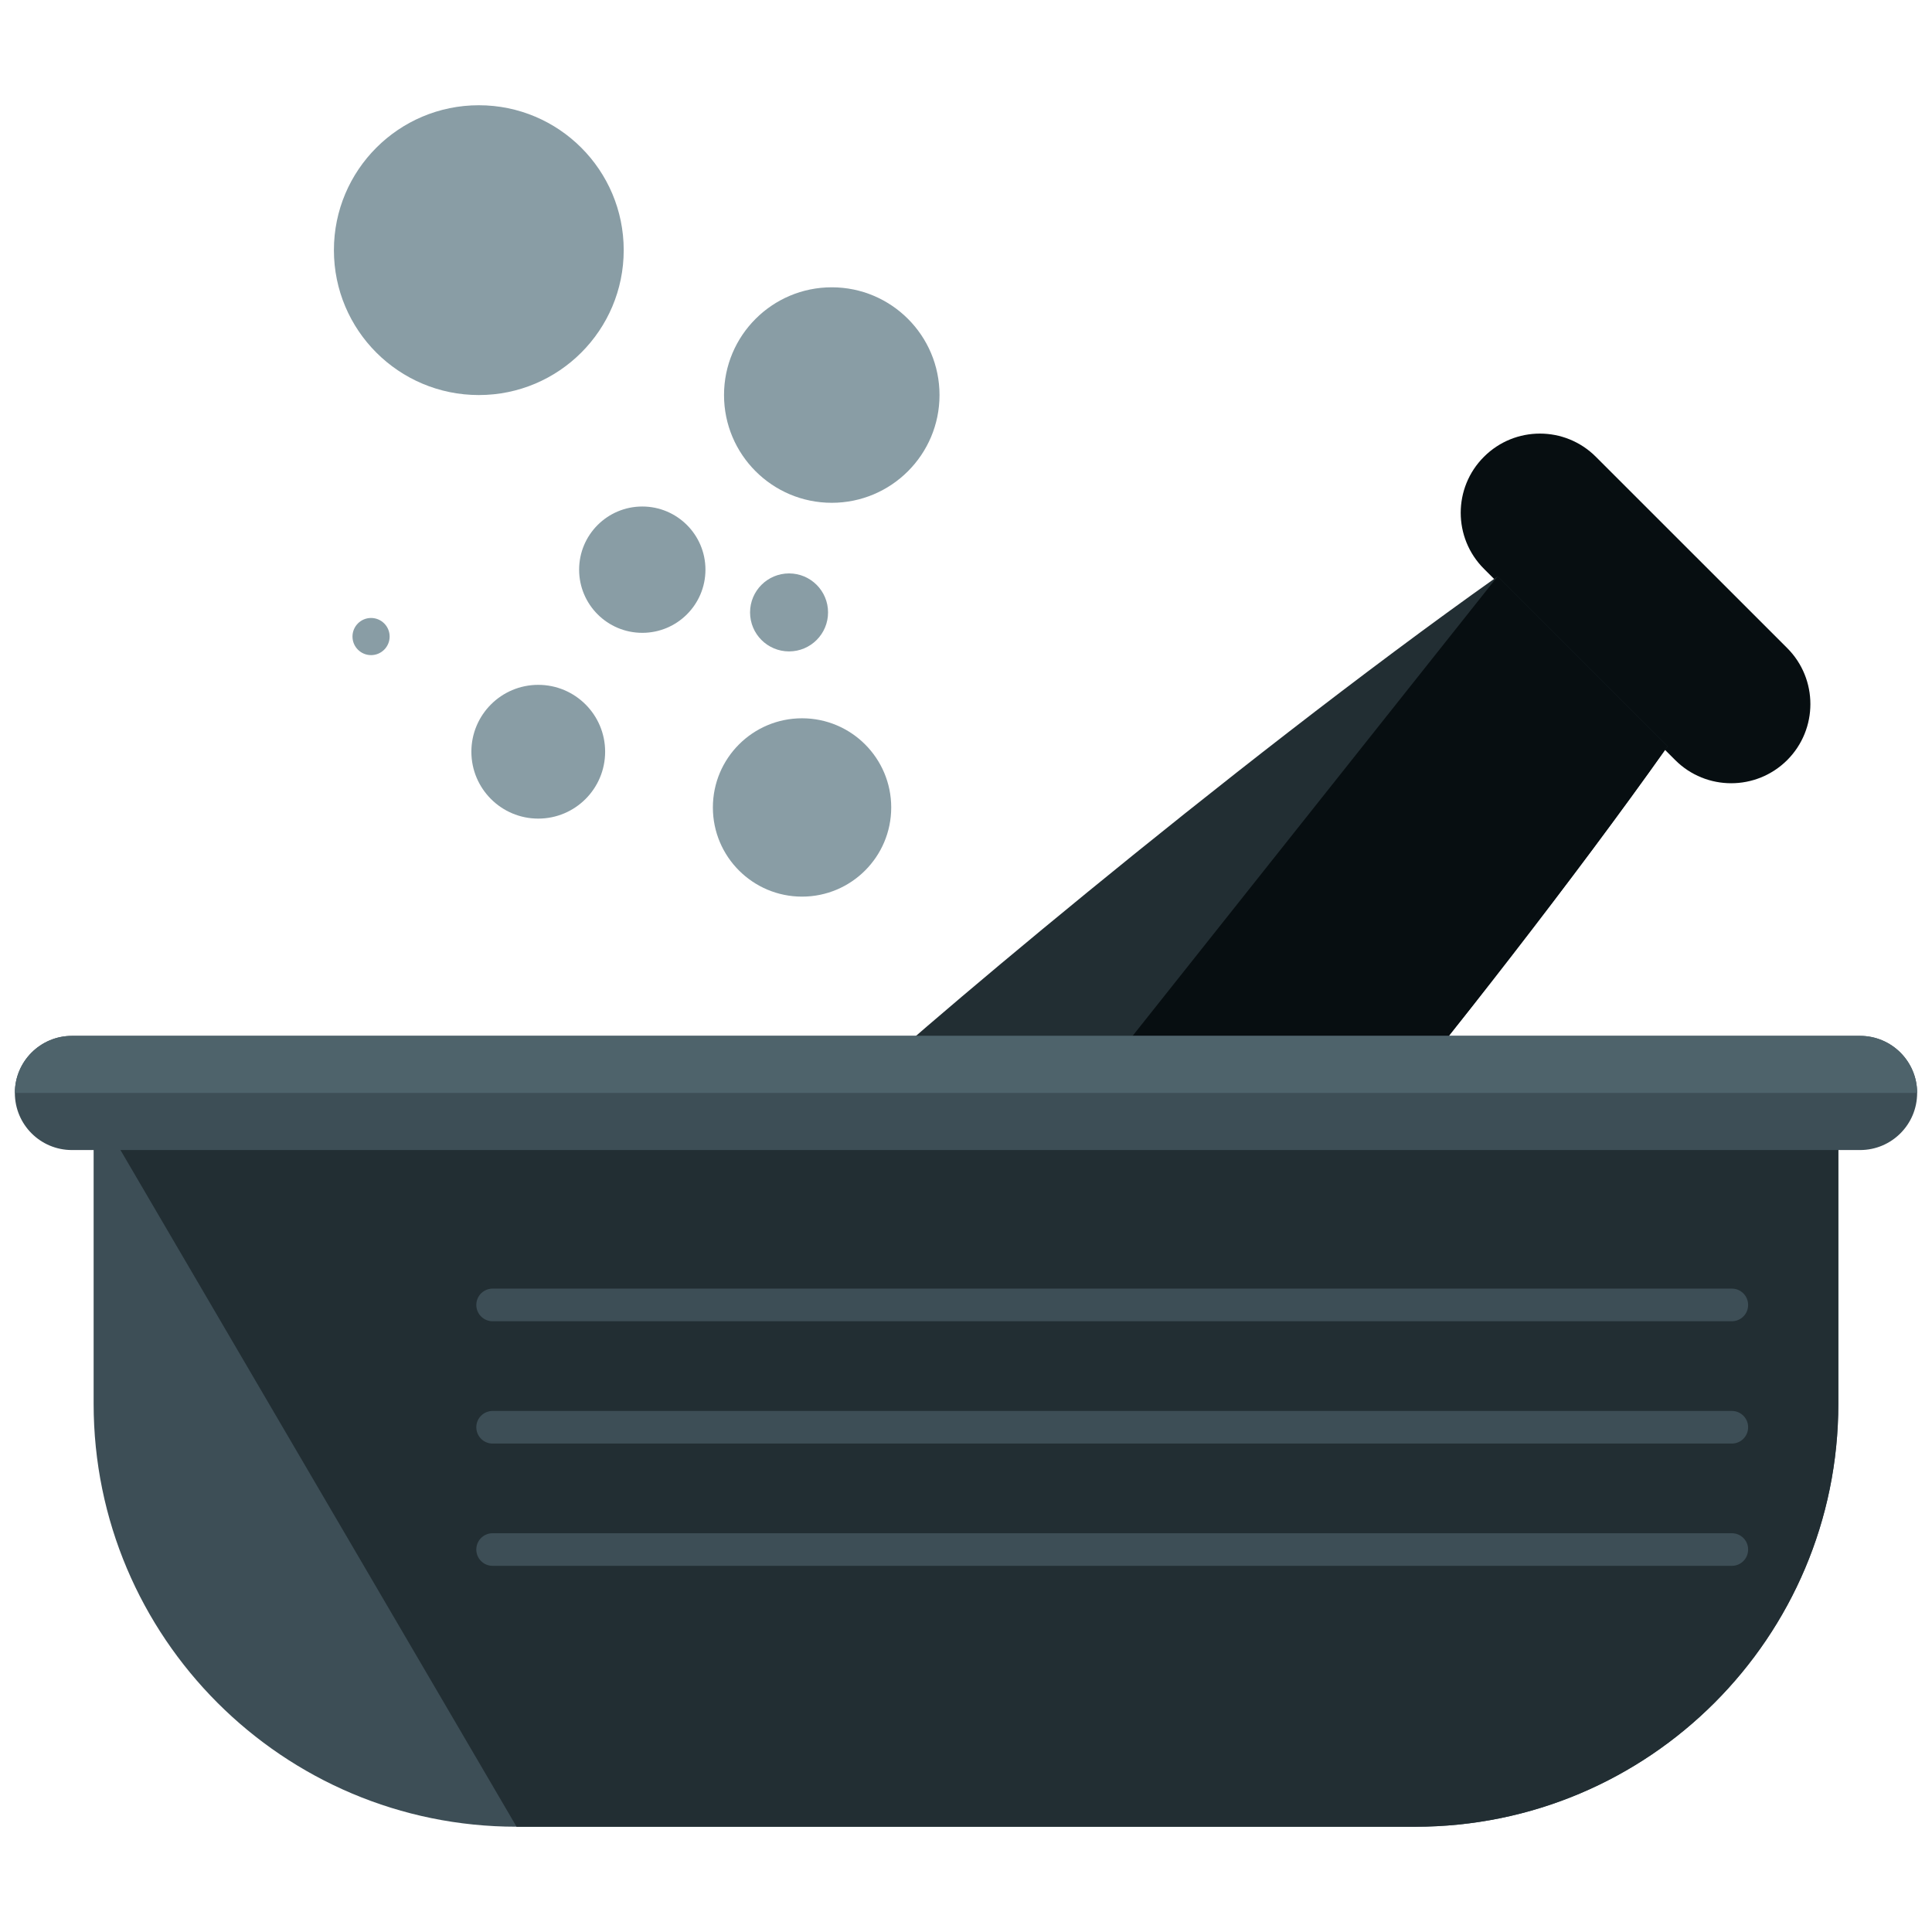 <?xml version="1.0" encoding="utf-8"?>
<!-- Generator: Adobe Illustrator 16.0.0, SVG Export Plug-In . SVG Version: 6.00 Build 0)  -->
<!DOCTYPE svg PUBLIC "-//W3C//DTD SVG 1.1//EN" "http://www.w3.org/Graphics/SVG/1.1/DTD/svg11.dtd">
<svg version="1.1" id="Layer_1" xmlns="http://www.w3.org/2000/svg" xmlns:xlink="http://www.w3.org/1999/xlink" x="0px" y="0px"
	 width="65px" height="65px" viewBox="0 0 65 65" enable-background="new 0 0 65 65" xml:space="preserve">
<g>
	<g>
		<g>
			<path fill="#070E11" d="M60.129,25.572c-1.043,1.039-2.729,1.039-3.768,0l-6.436-6.436c-1.041-1.04-1.041-2.728,0-3.767l0,0
				c1.04-1.042,2.727-1.042,3.767,0l6.437,6.435C61.168,22.844,61.168,24.531,60.129,25.572L60.129,25.572z"/>
			<path fill="#222E33" d="M50.389,19.39c-9.047,6.406-20.375,16.006-22.1,17.729c-2.785,2.785-2.785,7.304,0,10.091
				c2.786,2.783,7.303,2.783,10.089-0.002C40.1,45.483,49.7,34.153,56.106,25.108L50.389,19.39z"/>
			<path fill="#070E11" d="M28.289,47.209c2.786,2.783,7.303,2.783,10.089-0.002C40.1,45.483,49.7,34.153,56.106,25.108
				l-5.718-5.719"/>
		</g>
		<path fill="#3D4E56" d="M3.15,37.15v10.077c0,7.859,6.371,14.231,14.229,14.231h30.237c7.861,0,14.232-6.372,14.232-14.231V37.15
			H3.15z"/>
		<path fill="#222E33" d="M17.38,61.459h30.237c7.861,0,14.232-6.372,14.232-14.231V37.15H3.15"/>
		<path fill="#3D4E56" d="M64.5,36.771c0,1.062-0.859,1.921-1.92,1.921H2.42c-1.061,0-1.92-0.858-1.92-1.921l0,0
			c0-1.061,0.859-1.92,1.92-1.92h60.16C63.641,34.852,64.5,35.711,64.5,36.771L64.5,36.771z"/>
		<path fill="#4E636B" d="M0.5,36.771L0.5,36.771c0-1.061,0.859-1.92,1.92-1.92h60.16c1.061,0,1.92,0.859,1.92,1.92l0,0"/>
		<path fill="#3D4E56" d="M58.814,43.903c0,0.303-0.244,0.549-0.548,0.549H16.574c-0.305,0-0.549-0.246-0.549-0.549l0,0
			c0-0.303,0.244-0.549,0.549-0.549h41.692C58.57,43.354,58.814,43.601,58.814,43.903L58.814,43.903z"/>
		<path fill="#3D4E56" d="M58.814,48.018c0,0.304-0.244,0.549-0.548,0.549H16.574c-0.305,0-0.549-0.245-0.549-0.549l0,0
			c0-0.303,0.244-0.548,0.549-0.548h41.692C58.57,47.47,58.814,47.715,58.814,48.018L58.814,48.018z"/>
		<path fill="#3D4E56" d="M58.814,52.132c0,0.304-0.244,0.549-0.548,0.549H16.574c-0.305,0-0.549-0.245-0.549-0.549l0,0
			c0-0.303,0.244-0.548,0.549-0.548h41.692C58.57,51.584,58.814,51.829,58.814,52.132L58.814,52.132z"/>
	</g>
	<circle fill="#899DA5" cx="16.109" cy="8.416" r="4.875"/>
	<circle fill="#899DA5" cx="21.609" cy="19.166" r="2.125"/>
	<circle fill="#899DA5" cx="27.984" cy="13.291" r="3.625"/>
	<circle fill="#899DA5" cx="12.484" cy="21.416" r="0.625"/>
	<circle fill="#899DA5" cx="18.109" cy="25.291" r="2.25"/>
	<circle fill="#899DA5" cx="26.984" cy="27.166" r="3"/>
	<circle fill="#899DA5" cx="26.547" cy="20.604" r="1.312"/>
</g>
</svg>
